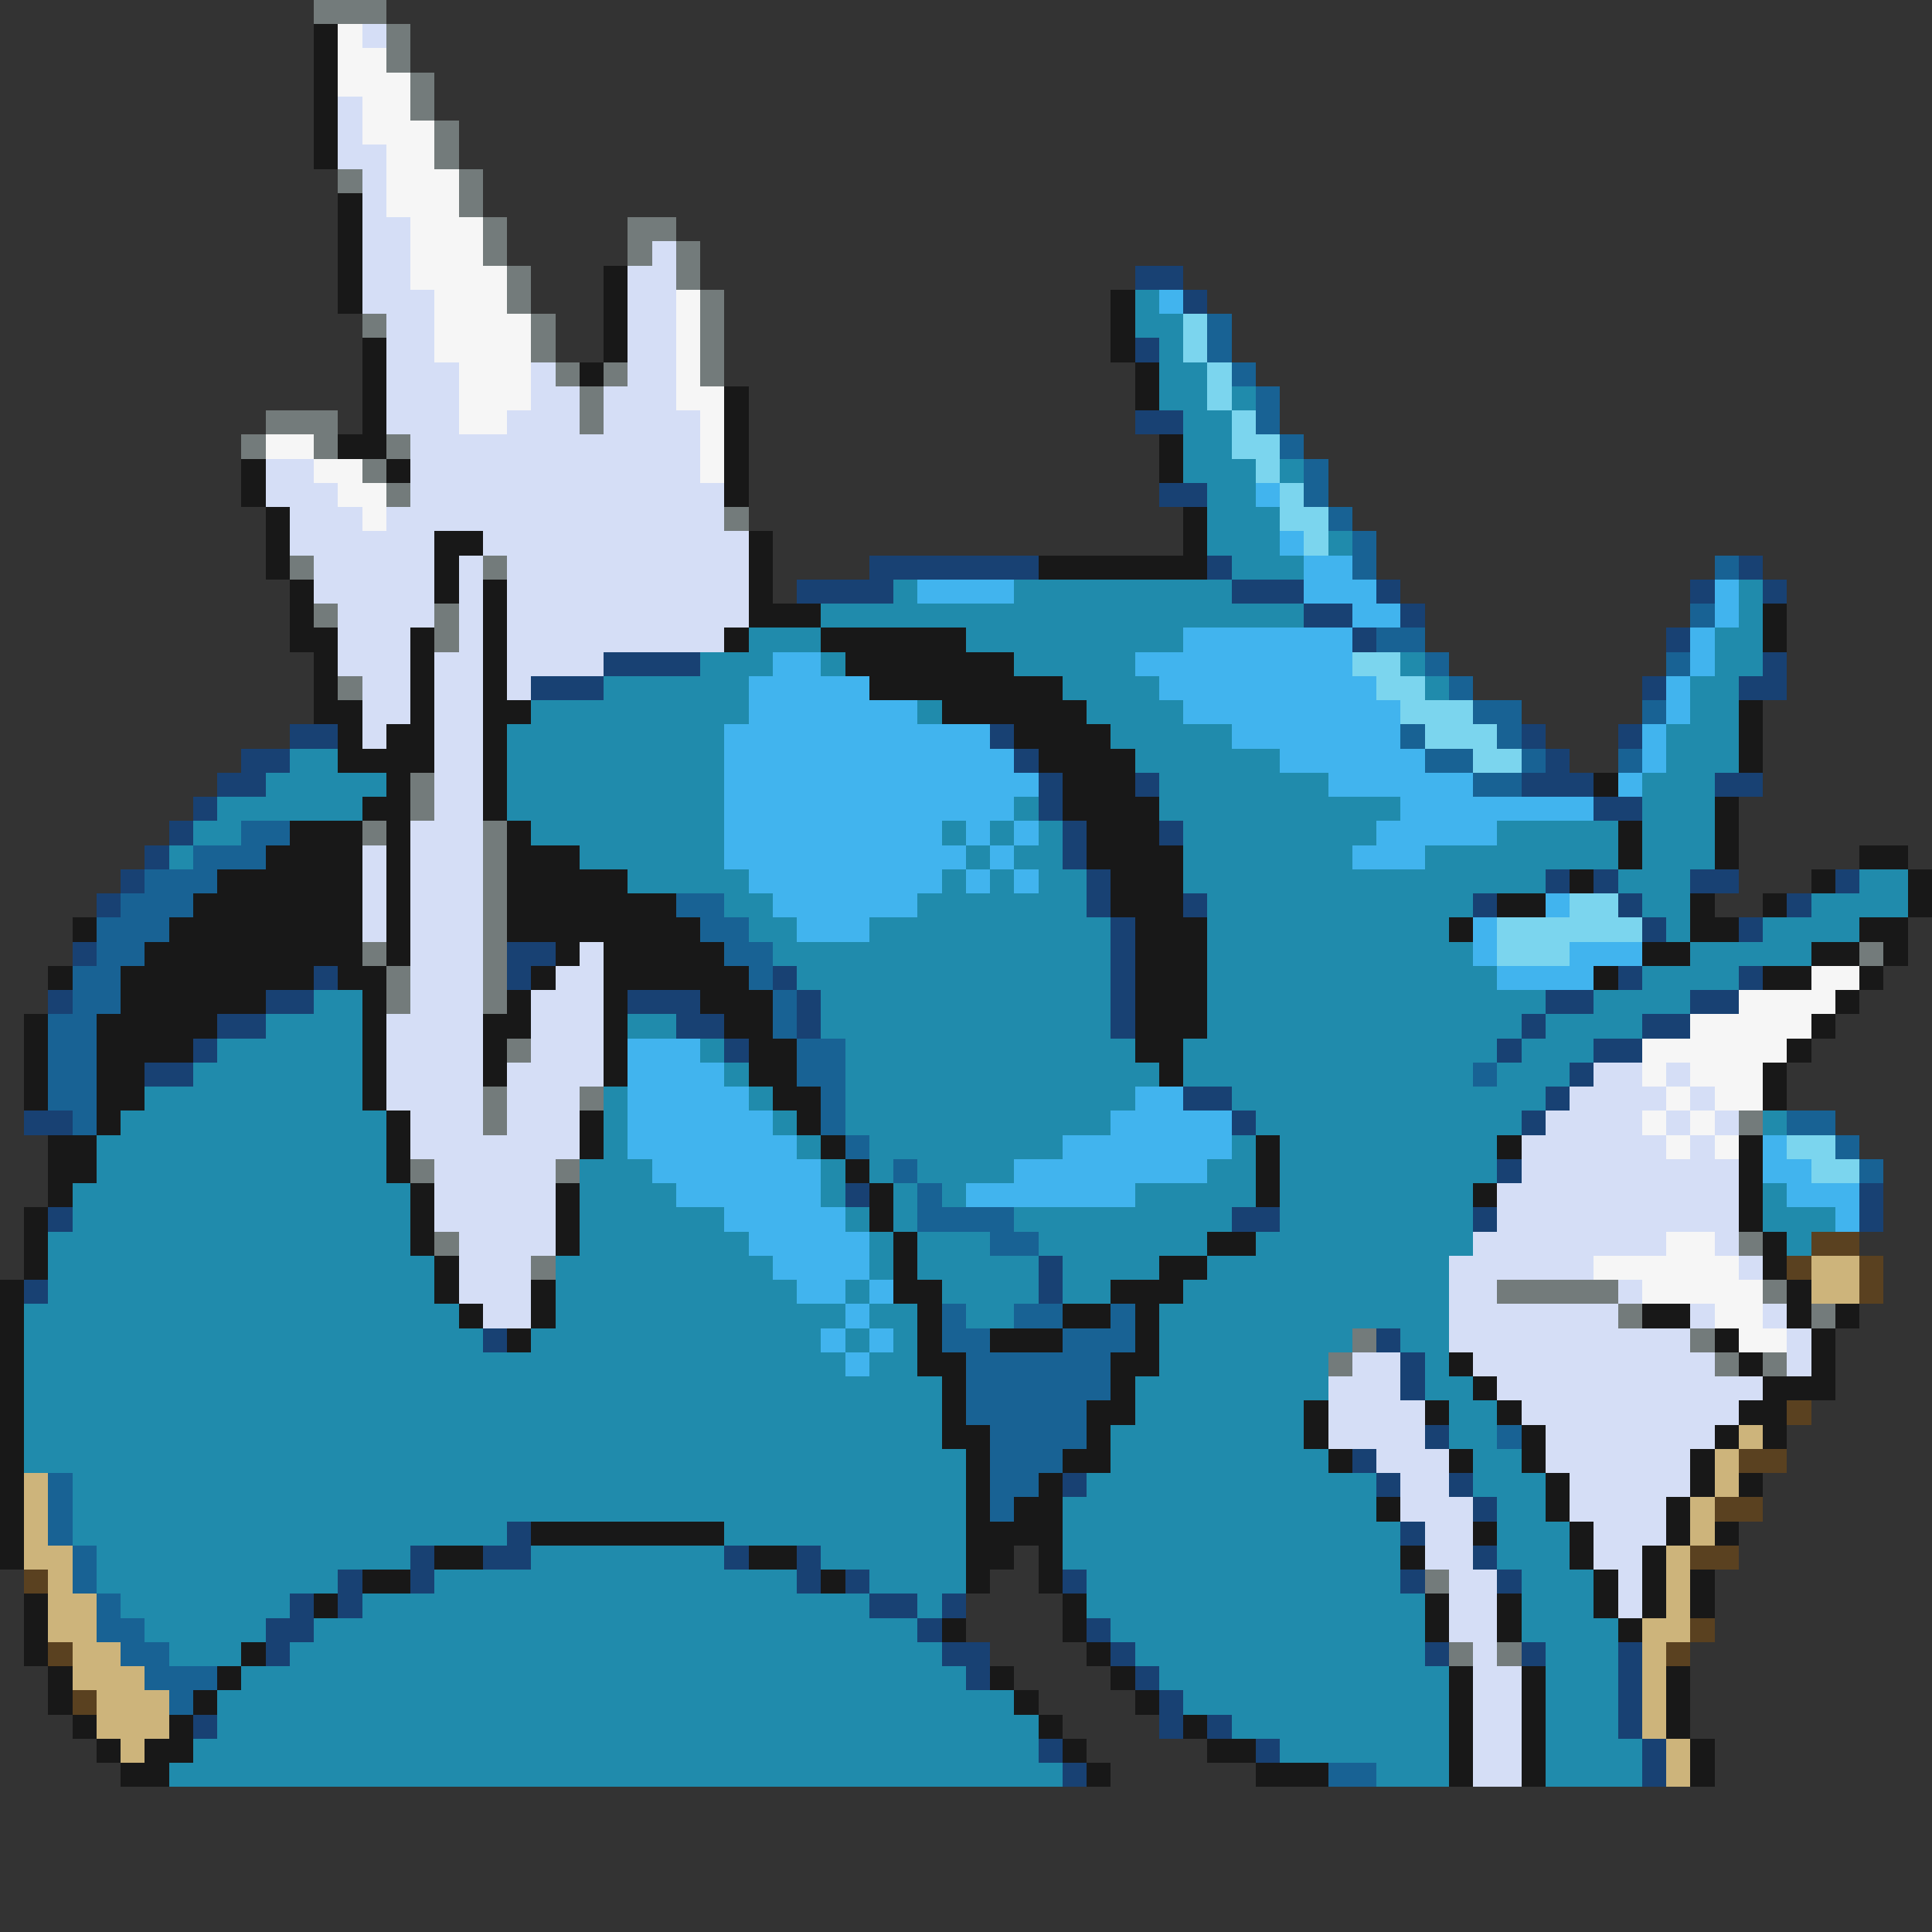 <svg xmlns="http://www.w3.org/2000/svg" viewBox="0 -0.5 80 80" shape-rendering="crispEdges">
<rect x="0" y="-0.5" width="80" height="80" fill="#333333" stroke="none"/>
<path stroke="#737b7b" d="M13 0h3M16 1h1M16 2h1M17 3h1M17 4h1M18 5h1M18 6h1M14 7h1M19 7h1M19 8h1M20 9h1M26 9h2M20 10h1M26 10h1M28 10h1M21 11h1M28 11h1M21 12h1M29 12h1M15 13h1M22 13h1M29 13h1M22 14h1M29 14h1M23 15h1M25 15h1M29 15h1M24 16h1M11 17h3M24 17h1M10 18h1M13 18h1M16 18h1M15 19h1M16 20h1M30 21h1M12 23h1M20 23h1M13 25h1M18 25h1M18 26h1M14 28h1M17 32h1M17 33h1M15 34h1M20 34h1M20 35h1M20 36h1M20 37h1M20 38h1M15 39h1M20 39h1M77 39h1M16 40h1M20 40h1M16 41h1M20 41h1M21 43h1M20 45h1M24 45h1M20 46h1M72 46h1M17 48h1M23 48h1M18 51h1M72 51h1M22 52h1M62 53h5M73 53h1M67 54h1M75 54h1M56 55h1M70 55h1M55 56h1M71 56h1M73 56h1M59 65h1M60 68h1M62 68h1" />
<path stroke="#181818" d="M13 1h1M13 2h1M13 3h1M13 4h1M13 5h1M13 6h1M14 8h1M14 9h1M14 10h1M14 11h1M25 11h1M14 12h1M25 12h1M46 12h1M25 13h1M46 13h1M15 14h1M25 14h1M46 14h1M15 15h1M24 15h1M47 15h1M15 16h1M30 16h1M47 16h1M15 17h1M30 17h1M14 18h2M30 18h1M48 18h1M10 19h1M16 19h1M30 19h1M48 19h1M10 20h1M30 20h1M11 21h1M49 21h1M11 22h1M18 22h2M31 22h1M49 22h1M11 23h1M18 23h1M31 23h1M43 23h7M12 24h1M18 24h1M20 24h1M31 24h1M12 25h1M20 25h1M31 25h3M73 25h1M12 26h2M17 26h1M20 26h1M30 26h1M34 26h6M73 26h1M13 27h1M17 27h1M20 27h1M35 27h7M13 28h1M17 28h1M20 28h1M36 28h8M13 29h2M17 29h1M20 29h2M39 29h6M72 29h1M14 30h1M16 30h2M20 30h1M42 30h4M72 30h1M14 31h4M20 31h1M43 31h4M72 31h1M16 32h1M20 32h1M44 32h3M66 32h1M15 33h2M20 33h1M44 33h4M71 33h1M12 34h3M16 34h1M21 34h1M45 34h3M67 34h1M71 34h1M11 35h4M16 35h1M21 35h3M45 35h4M67 35h1M71 35h1M77 35h2M9 36h6M16 36h1M21 36h5M46 36h3M65 36h1M75 36h1M79 36h1M8 37h7M16 37h1M21 37h7M46 37h3M62 37h2M70 37h1M73 37h1M79 37h1M3 38h1M7 38h8M16 38h1M21 38h8M47 38h3M60 38h1M70 38h2M77 38h2M6 39h9M16 39h1M23 39h1M25 39h5M47 39h3M68 39h2M75 39h2M78 39h1M2 40h1M5 40h8M14 40h2M22 40h1M25 40h6M47 40h3M66 40h1M73 40h2M77 40h1M5 41h6M15 41h1M21 41h1M25 41h1M29 41h3M47 41h3M76 41h1M1 42h1M4 42h5M15 42h1M20 42h2M25 42h1M30 42h2M47 42h3M75 42h1M1 43h1M4 43h4M15 43h1M20 43h1M25 43h1M31 43h2M47 43h2M74 43h1M1 44h1M4 44h2M15 44h1M20 44h1M25 44h1M31 44h2M48 44h1M73 44h1M1 45h1M4 45h2M15 45h1M32 45h2M73 45h1M4 46h1M16 46h1M24 46h1M33 46h1M2 47h2M16 47h1M24 47h1M34 47h1M52 47h1M62 47h1M72 47h1M2 48h2M16 48h1M35 48h1M52 48h1M72 48h1M2 49h1M17 49h1M23 49h1M36 49h1M52 49h1M61 49h1M72 49h1M1 50h1M17 50h1M23 50h1M36 50h1M72 50h1M1 51h1M17 51h1M23 51h1M37 51h1M50 51h2M73 51h1M1 52h1M18 52h1M37 52h1M48 52h2M73 52h1M0 53h1M18 53h1M22 53h1M37 53h2M46 53h3M74 53h1M0 54h1M19 54h1M22 54h1M38 54h1M44 54h2M47 54h1M68 54h2M74 54h1M76 54h1M0 55h1M21 55h1M38 55h1M41 55h3M47 55h1M71 55h1M75 55h1M0 56h1M38 56h2M46 56h2M60 56h1M72 56h1M75 56h1M0 57h1M39 57h1M46 57h1M61 57h1M73 57h3M0 58h1M39 58h1M45 58h2M54 58h1M59 58h1M62 58h1M72 58h2M0 59h1M39 59h2M45 59h1M54 59h1M63 59h1M71 59h1M73 59h1M0 60h1M40 60h1M44 60h2M55 60h1M60 60h1M63 60h1M70 60h1M0 61h1M40 61h1M43 61h1M64 61h1M70 61h1M72 61h1M0 62h1M40 62h1M42 62h2M57 62h1M64 62h1M69 62h1M0 63h1M22 63h8M40 63h4M61 63h1M65 63h1M69 63h1M71 63h1M0 64h1M18 64h2M31 64h2M40 64h2M43 64h1M58 64h1M65 64h1M68 64h1M15 65h2M34 65h1M40 65h1M43 65h1M66 65h1M68 65h1M70 65h1M1 66h1M13 66h1M44 66h1M59 66h1M62 66h1M66 66h1M68 66h1M70 66h1M1 67h1M39 67h1M44 67h1M59 67h1M62 67h1M67 67h1M1 68h1M10 68h1M45 68h1M2 69h1M9 69h1M41 69h1M46 69h1M60 69h1M63 69h1M69 69h1M2 70h1M8 70h1M42 70h1M47 70h1M60 70h1M63 70h1M69 70h1M3 71h1M7 71h1M43 71h1M49 71h1M60 71h1M63 71h1M69 71h1M4 72h1M6 72h2M44 72h1M50 72h2M60 72h1M63 72h1M70 72h1M5 73h2M45 73h1M52 73h3M60 73h1M63 73h1M70 73h1" />
<path stroke="#f6f6f6" d="M14 1h1M14 2h2M14 3h3M15 4h2M15 5h3M16 6h2M16 7h3M16 8h3M17 9h3M17 10h3M17 11h4M18 12h3M28 12h1M18 13h4M28 13h1M18 14h4M28 14h1M19 15h3M28 15h1M19 16h3M28 16h2M19 17h2M29 17h1M11 18h2M29 18h1M13 19h2M29 19h1M14 20h2M15 21h1M75 40h2M72 41h4M70 42h5M68 43h6M68 44h1M70 44h3M69 45h1M71 45h2M68 46h1M70 46h1M69 47h1M71 47h1M69 51h2M66 52h6M68 53h5M71 54h2M72 55h2" />
<path stroke="#d5def6" d="M15 1h1M14 4h1M14 5h1M14 6h2M15 7h1M15 8h1M15 9h2M15 10h2M27 10h1M15 11h2M26 11h2M15 12h3M26 12h2M16 13h2M26 13h2M16 14h2M26 14h2M16 15h3M22 15h1M26 15h2M16 16h3M22 16h2M25 16h3M16 17h3M21 17h3M25 17h4M17 18h12M11 19h2M17 19h12M11 20h3M17 20h13M12 21h3M16 21h14M12 22h6M20 22h11M13 23h5M19 23h1M21 23h10M13 24h5M19 24h1M21 24h10M14 25h4M19 25h1M21 25h10M14 26h3M19 26h1M21 26h9M14 27h3M18 27h2M21 27h4M15 28h2M18 28h2M21 28h1M15 29h2M18 29h2M15 30h1M18 30h2M18 31h2M18 32h2M18 33h2M17 34h3M15 35h1M17 35h3M15 36h1M17 36h3M15 37h1M17 37h3M15 38h1M17 38h3M17 39h3M24 39h1M17 40h3M23 40h2M17 41h3M22 41h3M16 42h4M22 42h3M16 43h4M22 43h3M16 44h4M21 44h4M66 44h2M69 44h1M16 45h4M21 45h3M65 45h4M70 45h1M17 46h3M21 46h3M64 46h4M69 46h1M71 46h1M17 47h7M63 47h6M70 47h1M18 48h5M63 48h9M18 49h5M62 49h10M18 50h5M62 50h10M19 51h4M61 51h8M71 51h1M19 52h3M60 52h6M72 52h1M19 53h3M60 53h2M67 53h1M20 54h2M60 54h7M70 54h1M73 54h1M60 55h10M74 55h1M56 56h2M61 56h10M74 56h1M55 57h3M62 57h11M55 58h4M63 58h9M55 59h4M64 59h7M57 60h3M64 60h6M58 61h2M65 61h5M58 62h3M65 62h4M59 63h2M66 63h3M59 64h2M66 64h2M60 65h2M67 65h1M60 66h2M67 66h1M60 67h2M61 68h1M61 69h2M61 70h2M61 71h2M61 72h2M61 73h2" />
<path stroke="#184173" d="M47 11h2M49 12h1M47 14h1M47 17h2M48 20h2M36 23h7M50 23h1M72 23h1M33 24h4M51 24h3M57 24h1M70 24h1M73 24h1M54 25h2M58 25h1M56 26h1M69 26h1M25 27h4M73 27h1M22 28h3M68 28h1M72 28h2M12 30h2M41 30h1M63 30h1M67 30h1M10 31h2M42 31h1M64 31h1M9 32h2M43 32h1M47 32h1M63 32h3M71 32h2M8 33h1M43 33h1M66 33h2M7 34h1M44 34h1M48 34h1M6 35h1M44 35h1M5 36h1M45 36h1M64 36h1M66 36h1M70 36h2M76 36h1M4 37h1M45 37h1M49 37h1M61 37h1M67 37h1M74 37h1M46 38h1M68 38h1M72 38h1M3 39h1M21 39h2M46 39h1M13 40h1M21 40h1M32 40h1M46 40h1M67 40h1M72 40h1M2 41h1M11 41h2M26 41h3M33 41h1M46 41h1M64 41h2M70 41h2M9 42h2M28 42h2M33 42h1M46 42h1M63 42h1M68 42h2M8 43h1M30 43h1M62 43h1M66 43h2M6 44h2M65 44h1M49 45h2M64 45h1M1 46h2M51 46h1M63 46h1M62 48h1M35 49h1M77 49h1M2 50h1M51 50h2M61 50h1M77 50h1M43 52h1M1 53h1M43 53h1M20 55h1M57 55h1M58 56h1M58 57h1M59 59h1M56 60h1M44 61h1M57 61h1M60 61h1M61 62h1M21 63h1M58 63h1M17 64h1M20 64h2M30 64h1M33 64h1M61 64h1M14 65h1M17 65h1M33 65h1M35 65h1M44 65h1M58 65h1M62 65h1M12 66h1M14 66h1M36 66h2M39 66h1M11 67h2M38 67h1M45 67h1M11 68h1M39 68h2M46 68h1M59 68h1M63 68h1M67 68h1M40 69h1M47 69h1M67 69h1M48 70h1M67 70h1M8 71h1M48 71h1M50 71h1M67 71h1M43 72h1M52 72h1M68 72h1M44 73h1M68 73h1" />
<path stroke="#208bac" d="M47 12h1M47 13h2M48 14h1M48 15h2M48 16h2M51 16h1M49 17h2M49 18h2M49 19h3M53 19h1M50 20h2M50 21h3M50 22h3M55 22h1M51 23h3M37 24h1M42 24h9M72 24h1M34 25h20M72 25h1M31 26h3M40 26h9M71 26h2M29 27h3M34 27h1M42 27h5M58 27h1M71 27h2M25 28h6M44 28h4M59 28h1M70 28h2M22 29h9M38 29h1M45 29h4M70 29h2M21 30h9M46 30h5M69 30h3M12 31h2M21 31h9M47 31h6M69 31h3M11 32h5M21 32h9M48 32h7M68 32h3M9 33h6M21 33h9M42 33h1M48 33h10M68 33h3M8 34h2M22 34h8M39 34h1M41 34h1M43 34h1M49 34h8M62 34h5M68 34h3M7 35h1M24 35h6M40 35h1M42 35h2M49 35h7M59 35h8M68 35h3M26 36h5M39 36h1M41 36h1M43 36h2M49 36h15M67 36h3M77 36h2M30 37h2M38 37h7M50 37h11M68 37h2M75 37h4M31 38h2M36 38h10M50 38h10M69 38h1M73 38h4M32 39h14M50 39h11M70 39h5M33 40h13M50 40h12M68 40h4M13 41h2M34 41h12M50 41h14M66 41h4M11 42h4M26 42h2M34 42h12M50 42h13M64 42h4M9 43h6M29 43h1M35 43h12M49 43h13M63 43h3M8 44h7M30 44h1M35 44h13M49 44h12M62 44h3M6 45h9M25 45h1M31 45h1M35 45h12M51 45h13M5 46h11M25 46h1M32 46h1M35 46h11M52 46h11M73 46h1M4 47h12M25 47h1M33 47h1M36 47h8M51 47h1M53 47h9M4 48h12M24 48h3M34 48h1M36 48h1M38 48h4M50 48h2M53 48h9M3 49h14M24 49h4M34 49h1M37 49h1M39 49h1M47 49h5M53 49h8M73 49h1M3 50h14M24 50h6M35 50h1M37 50h1M42 50h9M53 50h8M73 50h3M2 51h15M24 51h7M36 51h1M38 51h3M43 51h7M52 51h9M74 51h1M2 52h16M23 52h9M36 52h1M38 52h5M44 52h4M50 52h10M2 53h16M23 53h10M35 53h1M39 53h4M44 53h2M49 53h11M1 54h18M23 54h12M36 54h2M40 54h2M48 54h12M1 55h19M22 55h12M35 55h1M37 55h1M48 55h8M58 55h2M1 56h34M36 56h2M48 56h7M59 56h1M1 57h38M47 57h8M59 57h2M1 58h38M47 58h7M60 58h2M1 59h38M46 59h8M60 59h2M1 60h39M46 60h9M61 60h2M3 61h37M45 61h12M61 61h3M3 62h37M44 62h13M62 62h2M3 63h18M30 63h10M44 63h14M62 63h3M4 64h13M22 64h8M34 64h6M44 64h14M62 64h3M4 65h10M18 65h15M36 65h4M45 65h13M63 65h3M5 66h7M15 66h21M38 66h1M45 66h14M63 66h3M6 67h5M13 67h25M46 67h13M63 67h4M7 68h3M12 68h27M47 68h12M64 68h3M10 69h30M48 69h12M64 69h3M9 70h33M49 70h11M64 70h3M9 71h34M51 71h9M64 71h3M8 72h35M53 72h7M64 72h4M7 73h37M57 73h3M64 73h4" />
<path stroke="#41b4ee" d="M48 12h1M52 20h1M53 22h1M54 23h2M38 24h4M54 24h3M71 24h1M56 25h2M71 25h1M49 26h7M70 26h1M32 27h2M47 27h9M70 27h1M31 28h5M48 28h9M69 28h1M31 29h7M49 29h9M69 29h1M30 30h11M51 30h7M68 30h1M30 31h12M53 31h6M68 31h1M30 32h13M55 32h6M67 32h1M30 33h12M58 33h8M30 34h9M40 34h1M42 34h1M57 34h5M30 35h10M41 35h1M56 35h3M31 36h8M40 36h1M42 36h1M32 37h6M64 37h1M33 38h3M61 38h1M61 39h1M65 39h3M62 40h4M26 43h3M26 44h4M26 45h5M47 45h2M26 46h6M46 46h5M26 47h7M44 47h7M73 47h1M27 48h7M42 48h8M73 48h2M28 49h6M40 49h7M74 49h3M30 50h5M76 50h1M31 51h5M32 52h4M33 53h2M36 53h1M35 54h1M34 55h1M36 55h1M35 56h1" />
<path stroke="#7bd5ee" d="M49 13h1M49 14h1M50 15h1M50 16h1M51 17h1M51 18h2M52 19h1M53 20h1M53 21h2M54 22h1M56 27h2M57 28h2M58 29h3M59 30h3M61 31h2M65 37h2M62 38h6M62 39h3M74 47h2M75 48h2" />
<path stroke="#186294" d="M50 13h1M50 14h1M51 15h1M52 16h1M52 17h1M53 18h1M54 19h1M54 20h1M55 21h1M56 22h1M56 23h1M71 23h1M70 25h1M57 26h2M59 27h1M69 27h1M60 28h1M61 29h2M68 29h1M58 30h1M62 30h1M59 31h2M63 31h1M67 31h1M61 32h2M10 34h2M8 35h3M6 36h3M5 37h3M28 37h2M4 38h3M29 38h2M4 39h2M30 39h2M3 40h2M31 40h1M3 41h2M32 41h1M2 42h2M32 42h1M2 43h2M33 43h2M2 44h2M33 44h2M61 44h1M2 45h2M34 45h1M3 46h1M34 46h1M74 46h2M35 47h1M76 47h1M37 48h1M77 48h1M38 49h1M38 50h4M41 51h2M39 54h1M42 54h2M46 54h1M39 55h2M44 55h3M40 56h6M40 57h6M40 58h5M41 59h4M62 59h1M41 60h3M2 61h1M41 61h2M2 62h1M41 62h1M2 63h1M3 64h1M3 65h1M4 66h1M4 67h2M5 68h2M6 69h3M7 70h1M55 73h2" />
<path stroke="#5a4120" d="M75 51h2M74 52h1M77 52h1M77 53h1M74 58h1M72 60h2M71 62h2M70 64h2M1 65h1M70 67h1M2 68h1M69 68h1M3 70h1" />
<path stroke="#cdb47b" d="M75 52h2M75 53h2M72 59h1M71 60h1M1 61h1M71 61h1M1 62h1M70 62h1M1 63h1M70 63h1M1 64h2M69 64h1M2 65h1M69 65h1M2 66h2M69 66h1M2 67h2M68 67h2M3 68h2M68 68h1M3 69h3M68 69h1M4 70h3M68 70h1M4 71h3M68 71h1M5 72h1M69 72h1M69 73h1" />
</svg>